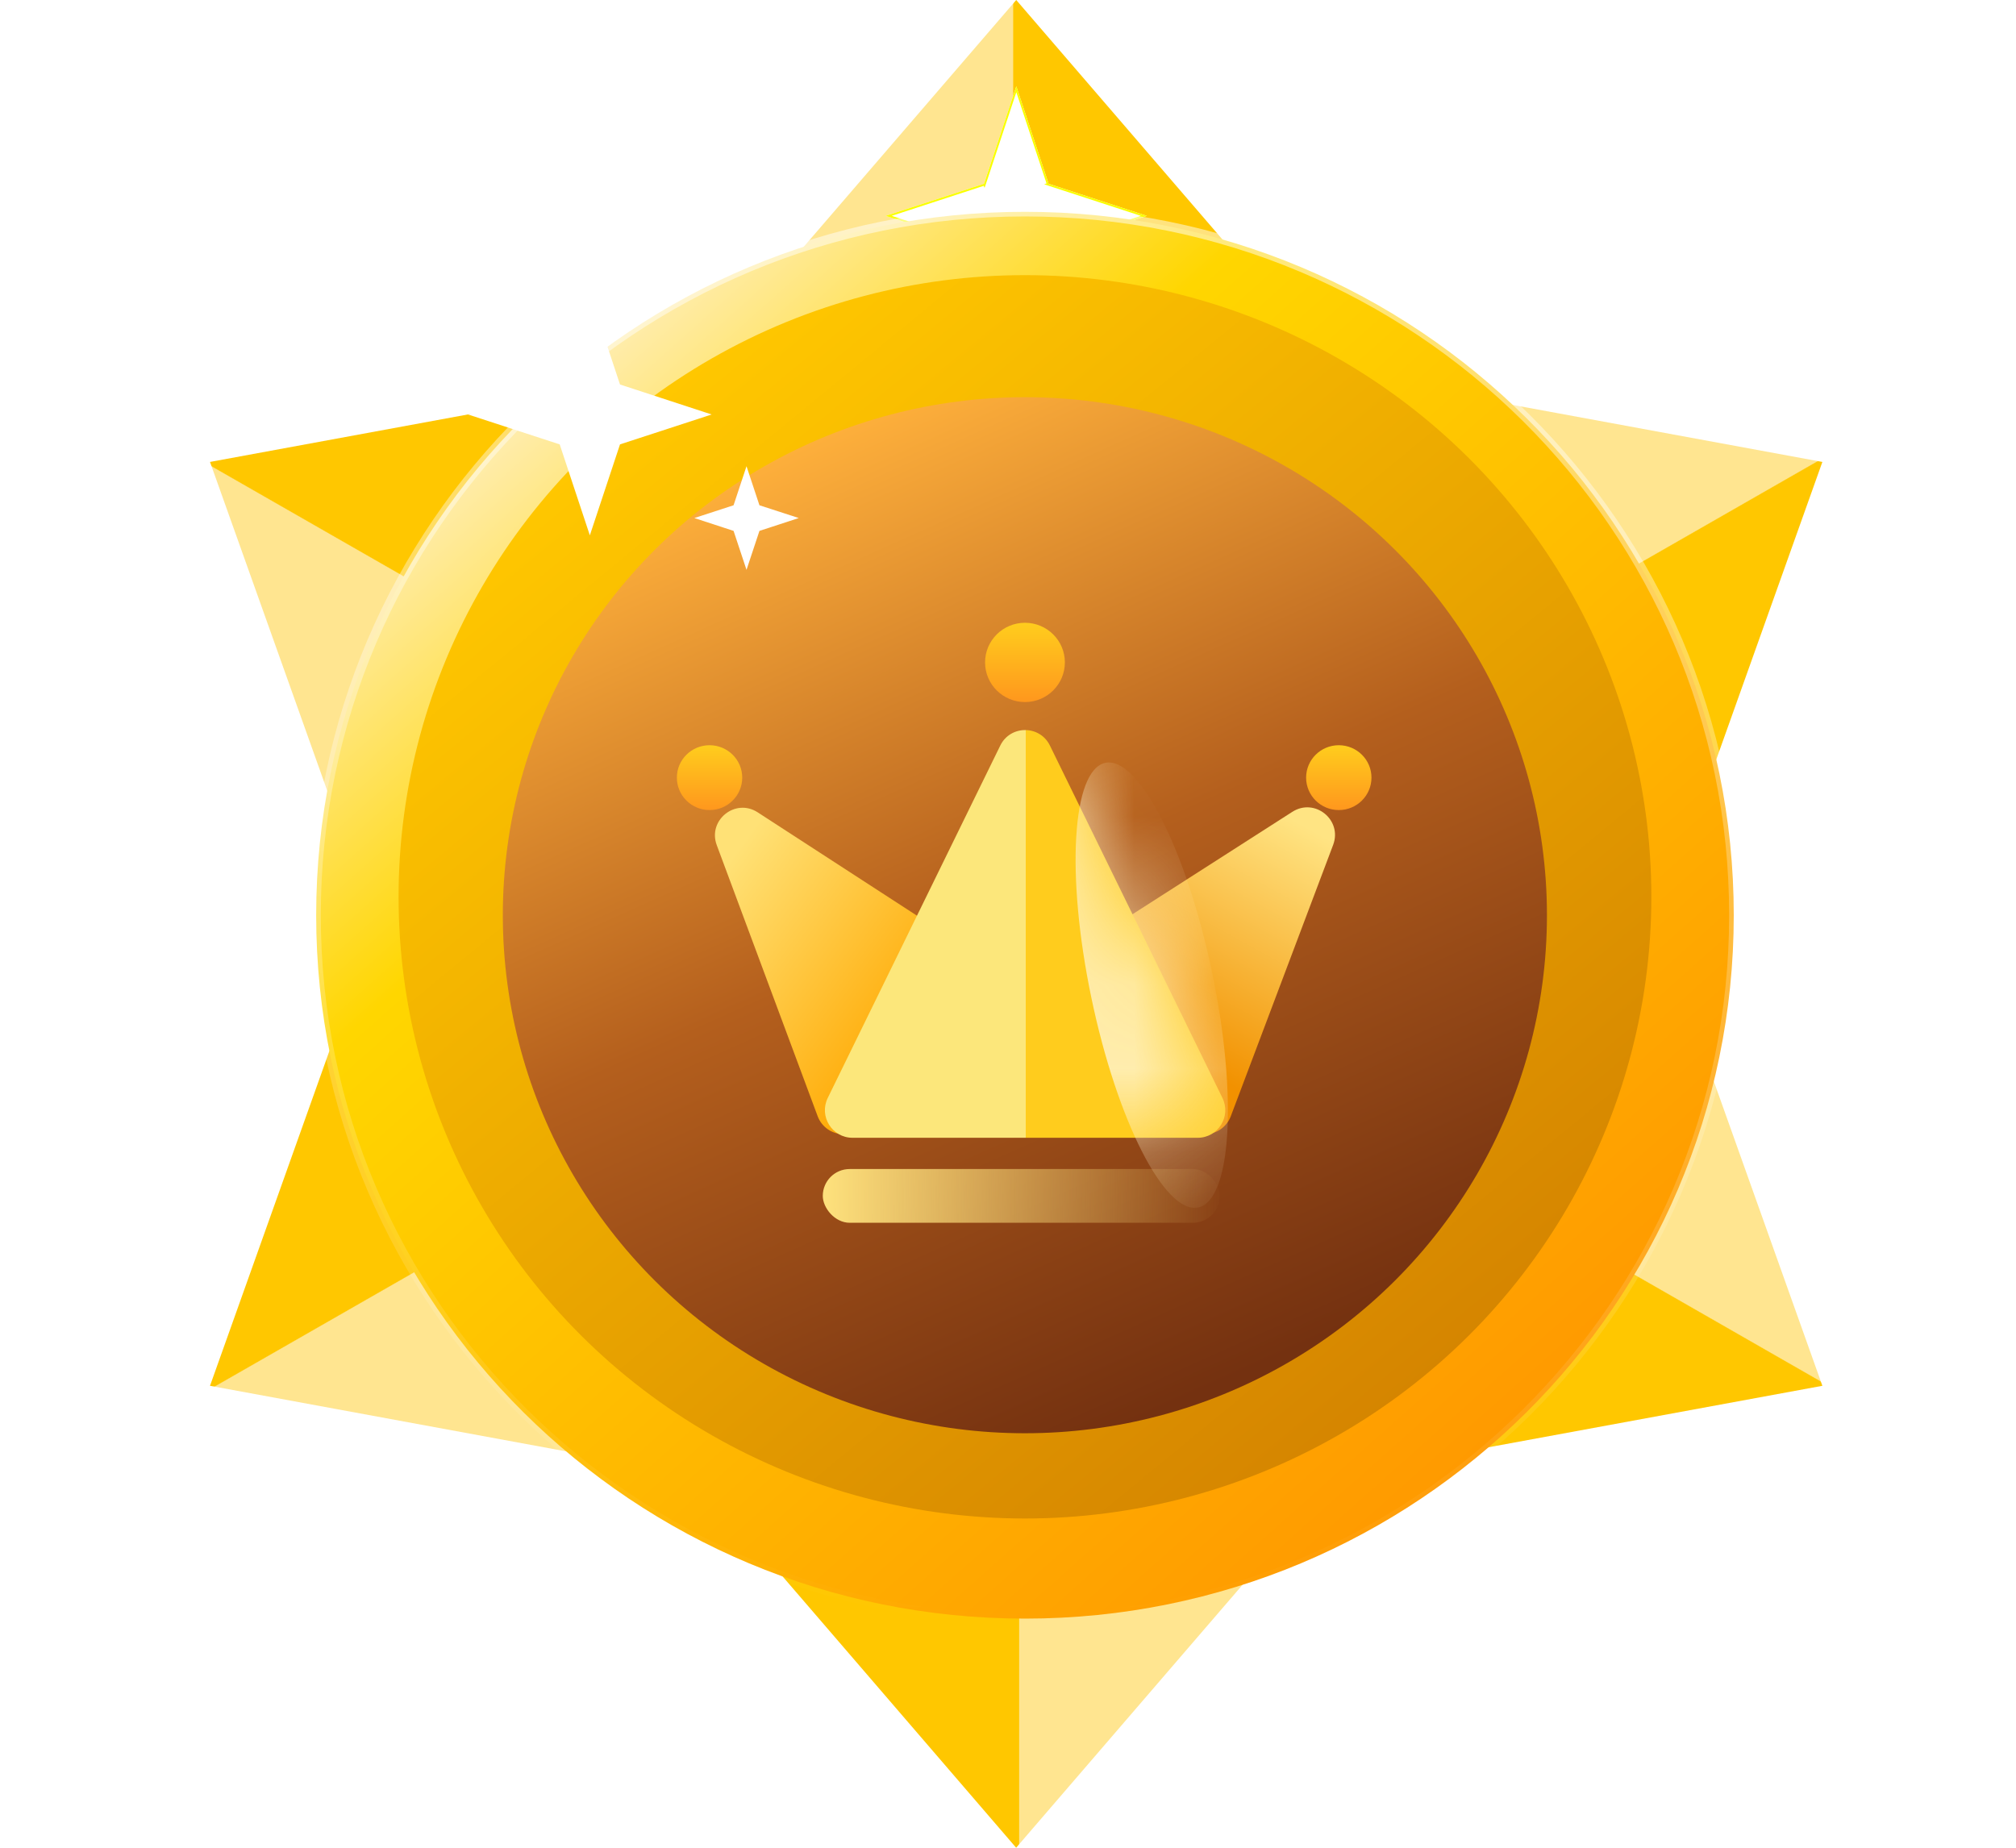 <svg width="24" height="22" viewBox="0 0 24 22" fill="none" xmlns="http://www.w3.org/2000/svg">
<path d="M12.098 0L15.417 3.855H8.779L12.098 0Z" fill="url(#paint0_linear_1602_25536)"/>
<path d="M12.097 22L8.779 18.145L15.416 18.145L12.097 22Z" fill="url(#paint1_linear_1602_25536)"/>
<g filter="url(#filter0_f_1602_25536)">
<path d="M12.099 1.028L12.483 2.188L13.652 2.57L12.483 2.952L12.099 4.112L11.714 2.952L10.545 2.57L11.714 2.188L12.099 1.028Z" fill="white"/>
<path d="M12.099 1.063L12.473 2.192L12.466 2.194L12.48 2.199L13.617 2.57L12.48 2.941L12.477 2.934L12.473 2.948L12.099 4.077L11.725 2.948L11.732 2.946L11.717 2.941L10.58 2.57L11.717 2.199L11.72 2.206L11.725 2.192L12.099 1.063Z" stroke="#FAFF00" stroke-width="0.022"/>
</g>
<path d="M21.695 16.5L16.672 17.425L19.991 11.72L21.695 16.5Z" fill="url(#paint2_linear_1602_25536)"/>
<path d="M2.5 5.5L7.523 4.575L4.204 10.28L2.5 5.5Z" fill="url(#paint3_linear_1602_25536)"/>
<path d="M21.695 5.5L19.991 10.28L16.672 4.575L21.695 5.5Z" fill="url(#paint4_linear_1602_25536)"/>
<path d="M2.5 16.5L4.204 11.72L7.523 17.425L2.5 16.5Z" fill="url(#paint5_linear_1602_25536)"/>
<path d="M20.64 10.897C20.64 15.522 16.863 19.272 12.202 19.272C7.541 19.272 3.764 15.522 3.764 10.897C3.764 6.272 7.541 2.522 12.202 2.522C16.863 2.522 20.64 6.272 20.64 10.897Z" fill="url(#paint6_linear_1602_25536)" stroke="url(#paint7_linear_1602_25536)" stroke-width="0.11"/>
<g filter="url(#filter1_i_1602_25536)">
<ellipse cx="12.202" cy="10.897" rx="7.457" ry="7.402" fill="url(#paint8_linear_1602_25536)"/>
</g>
<g filter="url(#filter2_ii_1602_25536)">
<ellipse cx="12.201" cy="10.897" rx="6.215" ry="6.168" fill="url(#paint9_linear_1602_25536)"/>
</g>
<g filter="url(#filter3_d_1602_25536)">
<path d="M8.533 9.844C8.422 9.547 8.754 9.28 9.02 9.453L13.993 12.68C14.268 12.858 14.141 13.285 13.814 13.285H10.042C9.905 13.285 9.782 13.2 9.734 13.071L8.533 9.844Z" fill="url(#paint10_linear_1602_25536)"/>
<path d="M15.871 9.84C15.982 9.543 15.652 9.276 15.385 9.447L10.341 12.679C10.064 12.856 10.19 13.285 10.518 13.285H14.344C14.481 13.285 14.604 13.2 14.652 13.072L15.871 9.84Z" fill="url(#paint11_linear_1602_25536)"/>
<path d="M11.908 8.658C12.028 8.412 12.379 8.412 12.499 8.658L14.553 12.854C14.66 13.073 14.501 13.328 14.258 13.328H10.149C9.906 13.328 9.747 13.073 9.854 12.854L11.908 8.658Z" fill="url(#paint12_linear_1602_25536)"/>
<mask id="mask0_1602_25536" style="mask-type:alpha" maskUnits="userSpaceOnUse" x="9" y="8" width="6" height="6">
<path d="M11.908 8.658C12.028 8.412 12.379 8.412 12.499 8.658L14.553 12.854C14.66 13.073 14.501 13.328 14.258 13.328H10.149C9.906 13.328 9.747 13.073 9.854 12.854L11.908 8.658Z" fill="url(#paint13_linear_1602_25536)"/>
</mask>
<g mask="url(#mask0_1602_25536)">
<g filter="url(#filter4_f_1602_25536)">
<ellipse cx="2.704" cy="0.734" rx="2.704" ry="0.734" transform="matrix(0.204 0.979 -0.98 0.201 13.879 8.716)" fill="#FFF5D2" fill-opacity="0.8"/>
</g>
</g>
<ellipse cx="12.202" cy="7.668" rx="0.475" ry="0.472" fill="url(#paint14_linear_1602_25536)"/>
<ellipse cx="8.447" cy="9.04" rx="0.389" ry="0.386" fill="url(#paint15_linear_1602_25536)"/>
<ellipse cx="15.938" cy="9.04" rx="0.389" ry="0.386" fill="url(#paint16_linear_1602_25536)"/>
<rect x="9.795" y="13.7" width="4.726" height="0.64" rx="0.32" fill="url(#paint17_linear_1602_25536)"/>
</g>
<path d="M8.887 5.551L9.041 6.016L9.509 6.168L9.041 6.321L8.887 6.785L8.733 6.321L8.266 6.168L8.733 6.016L8.887 5.551Z" fill="white"/>
<path d="M7.022 3.495L7.381 4.578L8.472 4.935L7.381 5.291L7.022 6.374L6.663 5.291L5.572 4.935L6.663 4.578L7.022 3.495Z" fill="white"/>
<defs>
<filter id="filter0_f_1602_25536" x="10.216" y="0.699" width="3.765" height="3.742" filterUnits="userSpaceOnUse" color-interpolation-filters="sRGB">
<feFlood flood-opacity="0" result="BackgroundImageFix"/>
<feBlend mode="normal" in="SourceGraphic" in2="BackgroundImageFix" result="shape"/>
<feGaussianBlur stdDeviation="0.164" result="effect1_foregroundBlur_1602_25536"/>
</filter>
<filter id="filter1_i_1602_25536" x="4.744" y="3.276" width="14.914" height="15.023" filterUnits="userSpaceOnUse" color-interpolation-filters="sRGB">
<feFlood flood-opacity="0" result="BackgroundImageFix"/>
<feBlend mode="normal" in="SourceGraphic" in2="BackgroundImageFix" result="shape"/>
<feColorMatrix in="SourceAlpha" type="matrix" values="0 0 0 0 0 0 0 0 0 0 0 0 0 0 0 0 0 0 127 0" result="hardAlpha"/>
<feOffset dy="-0.219"/>
<feGaussianBlur stdDeviation="0.11"/>
<feComposite in2="hardAlpha" operator="arithmetic" k2="-1" k3="1"/>
<feColorMatrix type="matrix" values="0 0 0 0 0.617 0 0 0 0 0.407 0 0 0 0 0 0 0 0 0.25 0"/>
<feBlend mode="normal" in2="shape" result="effect1_innerShadow_1602_25536"/>
</filter>
<filter id="filter2_ii_1602_25536" x="5.986" y="4.51" width="12.43" height="12.775" filterUnits="userSpaceOnUse" color-interpolation-filters="sRGB">
<feFlood flood-opacity="0" result="BackgroundImageFix"/>
<feBlend mode="normal" in="SourceGraphic" in2="BackgroundImageFix" result="shape"/>
<feColorMatrix in="SourceAlpha" type="matrix" values="0 0 0 0 0 0 0 0 0 0 0 0 0 0 0 0 0 0 127 0" result="hardAlpha"/>
<feOffset dy="0.219"/>
<feGaussianBlur stdDeviation="0.219"/>
<feComposite in2="hardAlpha" operator="arithmetic" k2="-1" k3="1"/>
<feColorMatrix type="matrix" values="0 0 0 0 0.7 0 0 0 0 0.466 0 0 0 0 0.012 0 0 0 1 0"/>
<feBlend mode="normal" in2="shape" result="effect1_innerShadow_1602_25536"/>
<feColorMatrix in="SourceAlpha" type="matrix" values="0 0 0 0 0 0 0 0 0 0 0 0 0 0 0 0 0 0 127 0" result="hardAlpha"/>
<feOffset dy="-0.219"/>
<feGaussianBlur stdDeviation="0.11"/>
<feComposite in2="hardAlpha" operator="arithmetic" k2="-1" k3="1"/>
<feColorMatrix type="matrix" values="0 0 0 0 1 0 0 0 0 0.72 0 0 0 0 0 0 0 0 1 0"/>
<feBlend mode="normal" in2="effect1_innerShadow_1602_25536" result="effect2_innerShadow_1602_25536"/>
</filter>
<filter id="filter3_d_1602_25536" x="7.839" y="7.196" width="8.706" height="7.582" filterUnits="userSpaceOnUse" color-interpolation-filters="sRGB">
<feFlood flood-opacity="0" result="BackgroundImageFix"/>
<feColorMatrix in="SourceAlpha" type="matrix" values="0 0 0 0 0 0 0 0 0 0 0 0 0 0 0 0 0 0 127 0" result="hardAlpha"/>
<feOffset dy="0.219"/>
<feGaussianBlur stdDeviation="0.11"/>
<feComposite in2="hardAlpha" operator="out"/>
<feColorMatrix type="matrix" values="0 0 0 0 0.358 0 0 0 0 0.194 0 0 0 0 0 0 0 0 1 0"/>
<feBlend mode="normal" in2="BackgroundImageFix" result="effect1_dropShadow_1602_25536"/>
<feBlend mode="normal" in="SourceGraphic" in2="effect1_dropShadow_1602_25536" result="shape"/>
</filter>
<filter id="filter4_f_1602_25536" x="12.149" y="8.201" width="3.128" height="6.618" filterUnits="userSpaceOnUse" color-interpolation-filters="sRGB">
<feFlood flood-opacity="0" result="BackgroundImageFix"/>
<feBlend mode="normal" in="SourceGraphic" in2="BackgroundImageFix" result="shape"/>
<feGaussianBlur stdDeviation="0.329" result="effect1_foregroundBlur_1602_25536"/>
</filter>
<linearGradient id="paint0_linear_1602_25536" x1="10.718" y1="1.542" x2="13.477" y2="1.542" gradientUnits="userSpaceOnUse">
<stop offset="0.485" stop-color="#FFE590"/>
<stop offset="0.489" stop-color="#FFC700"/>
</linearGradient>
<linearGradient id="paint1_linear_1602_25536" x1="13.477" y1="20.458" x2="10.718" y2="20.458" gradientUnits="userSpaceOnUse">
<stop offset="0.485" stop-color="#FFE590"/>
<stop offset="0.489" stop-color="#FFC700"/>
</linearGradient>
<linearGradient id="paint2_linear_1602_25536" x1="21.04" y1="14.543" x2="19.675" y2="16.924" gradientUnits="userSpaceOnUse">
<stop offset="0.485" stop-color="#FFE590"/>
<stop offset="0.489" stop-color="#FFC700"/>
</linearGradient>
<linearGradient id="paint3_linear_1602_25536" x1="3.156" y1="7.457" x2="4.52" y2="5.076" gradientUnits="userSpaceOnUse">
<stop offset="0.485" stop-color="#FFE590"/>
<stop offset="0.489" stop-color="#FFC700"/>
</linearGradient>
<linearGradient id="paint4_linear_1602_25536" x1="19.66" y1="5.085" x2="21.024" y2="7.466" gradientUnits="userSpaceOnUse">
<stop offset="0.485" stop-color="#FFE590"/>
<stop offset="0.489" stop-color="#FFC700"/>
</linearGradient>
<linearGradient id="paint5_linear_1602_25536" x1="4.535" y1="16.915" x2="3.171" y2="14.534" gradientUnits="userSpaceOnUse">
<stop offset="0.485" stop-color="#FFE590"/>
<stop offset="0.489" stop-color="#FFC700"/>
</linearGradient>
<linearGradient id="paint6_linear_1602_25536" x1="6.758" y1="4.629" x2="17.988" y2="17.249" gradientUnits="userSpaceOnUse">
<stop stop-color="#FFECA9"/>
<stop offset="0.237" stop-color="#FFD600"/>
<stop offset="1" stop-color="#FF9900"/>
</linearGradient>
<linearGradient id="paint7_linear_1602_25536" x1="12.202" y1="2.467" x2="12.202" y2="19.327" gradientUnits="userSpaceOnUse">
<stop stop-color="white" stop-opacity="0.5"/>
<stop offset="1" stop-color="white" stop-opacity="0"/>
</linearGradient>
<linearGradient id="paint8_linear_1602_25536" x1="7.437" y1="5.243" x2="16.882" y2="16.724" gradientUnits="userSpaceOnUse">
<stop stop-color="#FFC700"/>
<stop offset="1" stop-color="#D58500"/>
</linearGradient>
<linearGradient id="paint9_linear_1602_25536" x1="8.088" y1="5.818" x2="13.143" y2="17.094" gradientUnits="userSpaceOnUse">
<stop stop-color="#FFB13C"/>
<stop offset="0.484" stop-color="#B45F1D"/>
<stop offset="1" stop-color="#743110"/>
</linearGradient>
<linearGradient id="paint10_linear_1602_25536" x1="8.594" y1="10.155" x2="11.104" y2="11.993" gradientUnits="userSpaceOnUse">
<stop stop-color="#FFE176"/>
<stop offset="1" stop-color="#FFA800"/>
</linearGradient>
<linearGradient id="paint11_linear_1602_25536" x1="15.549" y1="9.624" x2="14.038" y2="12.364" gradientUnits="userSpaceOnUse">
<stop stop-color="#FFE483"/>
<stop offset="1" stop-color="#F29100"/>
</linearGradient>
<linearGradient id="paint12_linear_1602_25536" x1="10.883" y1="10.769" x2="13.562" y2="10.769" gradientUnits="userSpaceOnUse">
<stop offset="0.497" stop-color="#FCE77B"/>
<stop offset="0.497" stop-color="#FFCC1D"/>
</linearGradient>
<linearGradient id="paint13_linear_1602_25536" x1="10.883" y1="10.769" x2="13.562" y2="10.769" gradientUnits="userSpaceOnUse">
<stop offset="0.497" stop-color="#FCE77B"/>
<stop offset="0.497" stop-color="#FFCC1D"/>
</linearGradient>
<linearGradient id="paint14_linear_1602_25536" x1="12.202" y1="7.196" x2="12.202" y2="8.14" gradientUnits="userSpaceOnUse">
<stop stop-color="#FFCD1D"/>
<stop offset="1" stop-color="#FF971D"/>
</linearGradient>
<linearGradient id="paint15_linear_1602_25536" x1="8.447" y1="8.654" x2="8.447" y2="9.426" gradientUnits="userSpaceOnUse">
<stop stop-color="#FFCD1D"/>
<stop offset="1" stop-color="#FF971D"/>
</linearGradient>
<linearGradient id="paint16_linear_1602_25536" x1="15.938" y1="8.654" x2="15.938" y2="9.426" gradientUnits="userSpaceOnUse">
<stop stop-color="#FFCD1D"/>
<stop offset="1" stop-color="#FF971D"/>
</linearGradient>
<linearGradient id="paint17_linear_1602_25536" x1="9.849" y1="14.02" x2="14.575" y2="14.02" gradientUnits="userSpaceOnUse">
<stop stop-color="#FDE07C"/>
<stop offset="1" stop-color="#FDE07C" stop-opacity="0"/>
</linearGradient>
</defs>
</svg>
